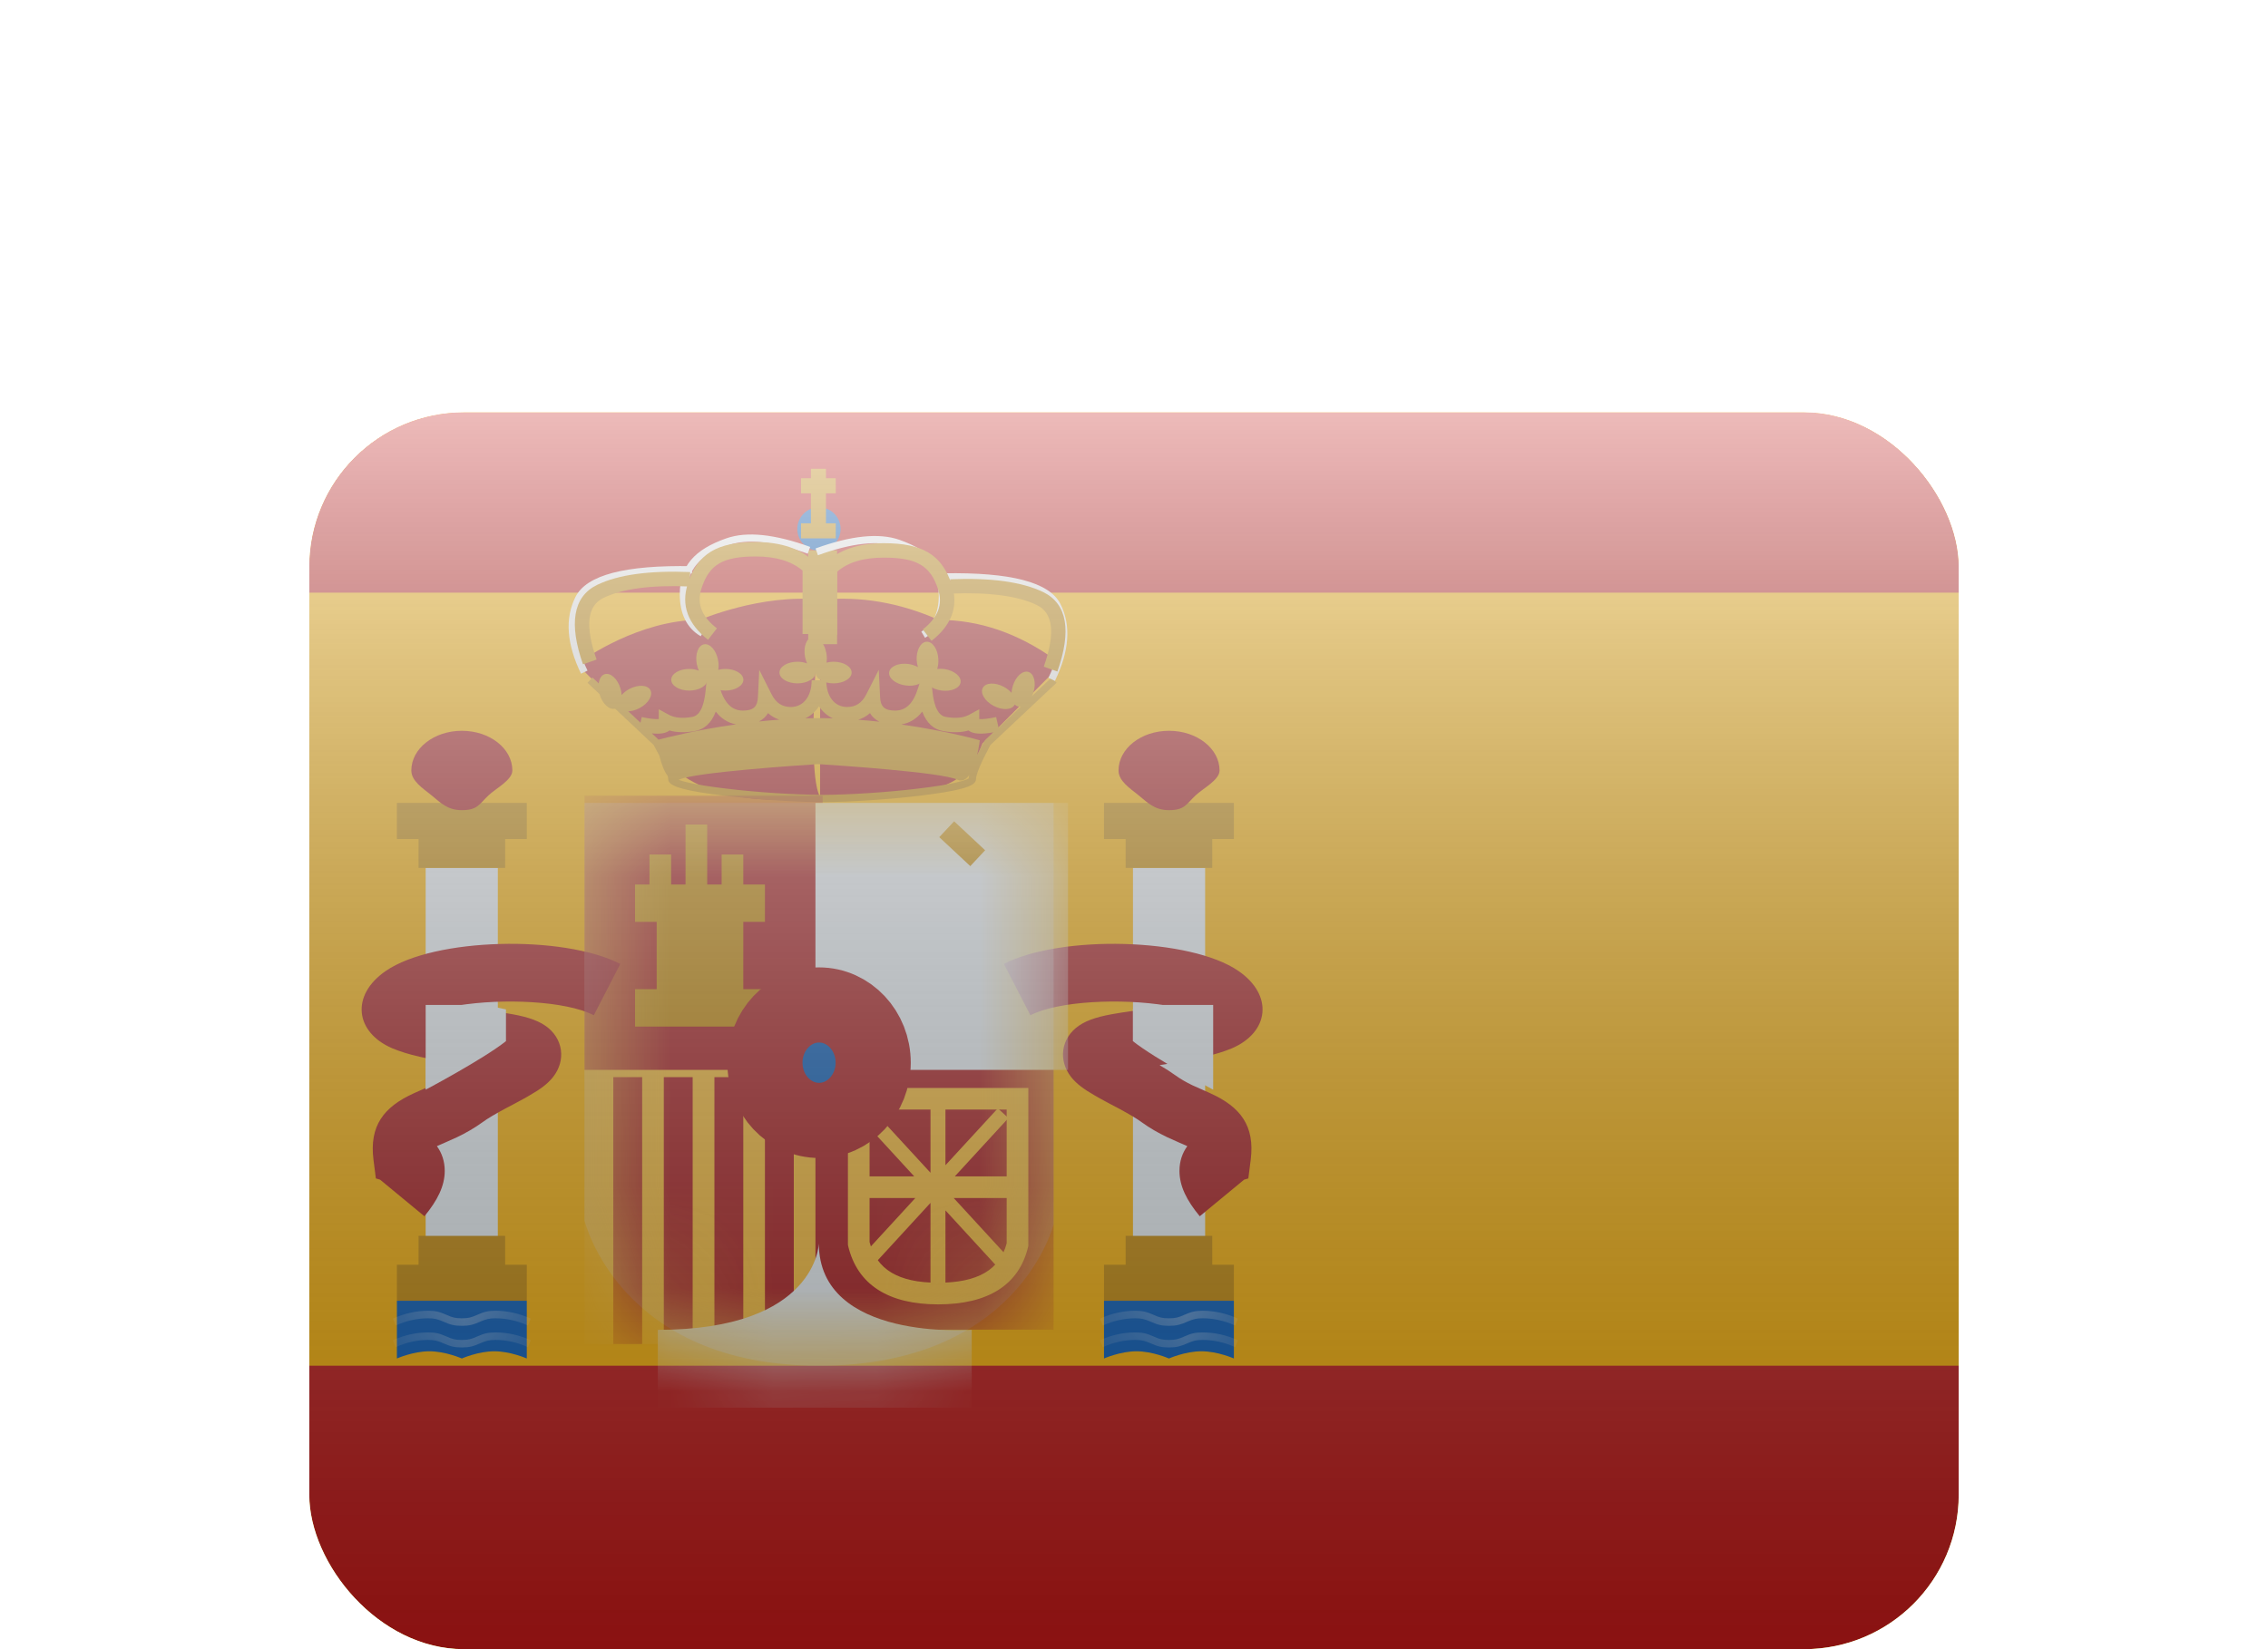 <svg width="22" height="16" viewBox="0 0 22 16" fill="none" xmlns="http://www.w3.org/2000/svg">
<g filter="url(#filter0_d_5985_49731)">
<g clip-path="url(#clip0_5985_49731)">
<mask id="mask0_5985_49731" style="mask-type:alpha" maskUnits="userSpaceOnUse" x="1" y="0" width="20" height="15">
<rect x="1" width="20" height="15" fill="white"/>
</mask>
<g mask="url(#mask0_5985_49731)">
<path fill-rule="evenodd" clip-rule="evenodd" d="M1 0V15H21V0H1Z" fill="#FFB400"/>
<mask id="mask1_5985_49731" style="mask-type:alpha" maskUnits="userSpaceOnUse" x="1" y="0" width="20" height="15">
<path fill-rule="evenodd" clip-rule="evenodd" d="M1 0V15H21V0H1Z" fill="white"/>
</mask>
<g mask="url(#mask1_5985_49731)">
<path fill-rule="evenodd" clip-rule="evenodd" d="M1 0V3.75H21V0H1Z" fill="#C51918"/>
<path fill-rule="evenodd" clip-rule="evenodd" d="M1 11.25V15H21V11.25H1Z" fill="#C51918"/>
<rect x="4.129" y="6.42" width="0.7" height="3.64" fill="#F1F9FF"/>
<path fill-rule="evenodd" clip-rule="evenodd" d="M5.11 5.79H3.85V6.14H4.06V6.42H4.9V6.14H5.11V5.79Z" fill="#C88A02"/>
<path fill-rule="evenodd" clip-rule="evenodd" d="M4.9 10.27H5.11V10.62H3.85V10.27H4.06V9.99H4.9V10.27Z" fill="#C88A02"/>
<path fill-rule="evenodd" clip-rule="evenodd" d="M4.48 5.86C4.633 5.86 4.648 5.802 4.738 5.717C4.808 5.65 4.97 5.568 4.97 5.475C4.97 5.262 4.751 5.09 4.48 5.09C4.21 5.09 3.99 5.262 3.99 5.475C3.99 5.578 4.102 5.648 4.187 5.717C4.276 5.79 4.341 5.86 4.48 5.86Z" fill="#AD1619"/>
<path fill-rule="evenodd" clip-rule="evenodd" d="M3.85 10.62H5.11V11.18C5.11 11.18 4.952 11.11 4.795 11.11C4.637 11.11 4.48 11.18 4.48 11.18C4.48 11.18 4.322 11.11 4.165 11.11C4.007 11.11 3.85 11.18 3.85 11.18V10.62Z" fill="#005BBF"/>
<mask id="mask2_5985_49731" style="mask-type:alpha" maskUnits="userSpaceOnUse" x="3" y="10" width="3" height="2">
<path fill-rule="evenodd" clip-rule="evenodd" d="M3.85 10.62H5.11V11.18C5.11 11.18 4.952 11.11 4.795 11.11C4.637 11.11 4.48 11.18 4.48 11.18C4.48 11.18 4.322 11.11 4.165 11.11C4.007 11.11 3.85 11.18 3.85 11.18V10.62Z" fill="white"/>
</mask>
<g mask="url(#mask2_5985_49731)">
<path d="M3.838 11.07L3.811 11.003C3.924 10.952 4.038 10.927 4.152 10.927C4.226 10.927 4.264 10.937 4.33 10.966C4.387 10.992 4.417 11 4.48 11C4.543 11 4.572 10.992 4.63 10.966C4.695 10.937 4.734 10.927 4.807 10.927C4.921 10.927 5.035 10.952 5.149 11.003L5.121 11.07C5.016 11.023 4.912 11 4.807 11C4.745 11 4.715 11.008 4.657 11.033C4.592 11.062 4.553 11.073 4.48 11.073C4.406 11.073 4.367 11.062 4.302 11.033C4.245 11.008 4.215 11 4.152 11C4.048 11 3.943 11.023 3.838 11.07Z" fill="white"/>
<path d="M3.838 10.86L3.811 10.793C3.924 10.742 4.038 10.717 4.152 10.717C4.226 10.717 4.264 10.727 4.33 10.756C4.387 10.782 4.417 10.79 4.48 10.79C4.543 10.79 4.572 10.782 4.63 10.756C4.695 10.727 4.734 10.717 4.807 10.717C4.921 10.717 5.035 10.742 5.149 10.793L5.121 10.86C5.016 10.813 4.912 10.79 4.807 10.79C4.745 10.79 4.715 10.798 4.657 10.823C4.592 10.852 4.553 10.863 4.48 10.863C4.406 10.863 4.367 10.852 4.302 10.823C4.245 10.798 4.215 10.79 4.152 10.79C4.048 10.79 3.943 10.813 3.838 10.86Z" fill="white"/>
</g>
<rect x="10.99" y="6.42" width="0.7" height="3.64" fill="#F1F9FF"/>
<path fill-rule="evenodd" clip-rule="evenodd" d="M11.969 5.79H10.709V6.14H10.919V6.42H11.759V6.14H11.969V5.79Z" fill="#C88A02"/>
<path fill-rule="evenodd" clip-rule="evenodd" d="M11.759 10.27H11.969V10.62H10.709V10.27H10.919V9.99H11.759V10.27Z" fill="#C88A02"/>
<path fill-rule="evenodd" clip-rule="evenodd" d="M11.34 5.86C11.492 5.86 11.507 5.802 11.597 5.717C11.667 5.65 11.83 5.568 11.83 5.475C11.83 5.262 11.61 5.09 11.34 5.09C11.069 5.09 10.85 5.262 10.85 5.475C10.85 5.578 10.961 5.648 11.046 5.717C11.135 5.79 11.201 5.86 11.34 5.86Z" fill="#AD1619"/>
<path fill-rule="evenodd" clip-rule="evenodd" d="M10.709 10.62H11.969V11.18C11.969 11.18 11.812 11.11 11.654 11.11C11.496 11.11 11.339 11.18 11.339 11.18C11.339 11.18 11.181 11.11 11.024 11.11C10.867 11.11 10.709 11.18 10.709 11.18V10.62Z" fill="#005BBF"/>
<mask id="mask3_5985_49731" style="mask-type:alpha" maskUnits="userSpaceOnUse" x="10" y="10" width="2" height="2">
<path fill-rule="evenodd" clip-rule="evenodd" d="M10.709 10.62H11.969V11.18C11.969 11.18 11.812 11.11 11.654 11.11C11.496 11.11 11.339 11.18 11.339 11.18C11.339 11.18 11.181 11.11 11.024 11.11C10.867 11.11 10.709 11.18 10.709 11.18V10.62Z" fill="white"/>
</mask>
<g mask="url(#mask3_5985_49731)">
<path d="M10.697 11.07L10.67 11.003C10.783 10.952 10.897 10.927 11.011 10.927C11.085 10.927 11.123 10.937 11.189 10.966C11.246 10.992 11.276 11 11.339 11C11.402 11 11.432 10.992 11.489 10.966C11.555 10.937 11.593 10.927 11.667 10.927C11.781 10.927 11.895 10.952 12.008 11.003L11.981 11.07C11.876 11.023 11.771 11 11.667 11C11.604 11 11.574 11.008 11.517 11.033C11.451 11.062 11.413 11.073 11.339 11.073C11.265 11.073 11.227 11.062 11.162 11.033C11.104 11.008 11.074 11 11.011 11C10.907 11 10.802 11.023 10.697 11.07Z" fill="white"/>
<path d="M10.697 10.86L10.67 10.793C10.783 10.742 10.897 10.717 11.011 10.717C11.085 10.717 11.123 10.727 11.189 10.756C11.246 10.782 11.276 10.79 11.339 10.79C11.402 10.79 11.432 10.782 11.489 10.756C11.555 10.727 11.593 10.717 11.667 10.717C11.781 10.717 11.895 10.742 12.008 10.793L11.981 10.86C11.876 10.813 11.771 10.79 11.667 10.79C11.604 10.79 11.574 10.798 11.517 10.823C11.451 10.852 11.413 10.863 11.339 10.863C11.265 10.863 11.227 10.852 11.162 10.823C11.104 10.798 11.074 10.79 11.011 10.79C10.907 10.79 10.802 10.813 10.697 10.86Z" fill="white"/>
</g>
<path fill-rule="evenodd" clip-rule="evenodd" d="M4.117 9.8C4.243 9.647 4.314 9.507 4.314 9.36C4.314 9.266 4.286 9.186 4.238 9.12L4.246 9.116C4.245 9.117 4.384 9.056 4.433 9.033C4.523 8.99 4.602 8.944 4.68 8.888C4.729 8.852 4.795 8.813 4.896 8.758L4.991 8.708L5.017 8.694C5.066 8.668 5.102 8.648 5.136 8.628C5.242 8.567 5.312 8.516 5.365 8.449C5.492 8.288 5.465 8.071 5.288 7.95C5.201 7.891 5.084 7.857 4.912 7.83L4.876 7.824L4.666 7.792C4.584 7.779 4.511 7.767 4.445 7.755C4.875 7.684 5.49 7.71 5.76 7.85L6.017 7.352C5.466 7.068 4.211 7.097 3.742 7.42C3.399 7.656 3.445 8.014 3.802 8.169C3.952 8.233 4.147 8.276 4.508 8.334C4.447 8.369 4.397 8.401 4.35 8.435C4.303 8.469 4.252 8.498 4.191 8.528C4.161 8.542 4.074 8.58 4.034 8.598L4.034 8.598L4.034 8.598L4.014 8.607C3.723 8.739 3.581 8.922 3.623 9.253L3.646 9.433L3.687 9.445L4.117 9.8ZM3.757 9.337L3.756 9.339L3.757 9.338L3.757 9.337ZM11.441 9.36C11.441 9.507 11.511 9.647 11.638 9.8L12.068 9.445L12.109 9.433L12.132 9.253C12.174 8.922 12.032 8.739 11.741 8.607L11.721 8.598L11.721 8.598C11.681 8.58 11.594 8.542 11.564 8.528C11.503 8.498 11.452 8.469 11.405 8.435C11.358 8.401 11.308 8.369 11.248 8.334C11.608 8.276 11.803 8.233 11.953 8.169C12.31 8.014 12.356 7.656 12.013 7.42C11.544 7.097 10.289 7.068 9.738 7.352L9.995 7.85C10.265 7.71 10.88 7.684 11.31 7.755C11.245 7.767 11.171 7.779 11.089 7.792L10.879 7.824L10.843 7.83C10.671 7.857 10.554 7.891 10.467 7.95C10.29 8.071 10.263 8.288 10.39 8.449C10.443 8.516 10.513 8.567 10.619 8.628C10.653 8.648 10.689 8.668 10.738 8.694L10.764 8.708L10.859 8.758C10.96 8.813 11.026 8.852 11.075 8.888C11.153 8.944 11.232 8.99 11.322 9.033C11.371 9.056 11.51 9.117 11.509 9.116L11.517 9.12C11.469 9.186 11.441 9.266 11.441 9.36Z" fill="#AD1619"/>
<path d="M4.701 7.75L4.908 7.793V8.101C4.688 8.276 4.129 8.572 4.129 8.572V7.75H4.701Z" fill="#F1F9FF"/>
<path d="M11.195 7.75L10.989 7.793V8.101C11.209 8.276 11.768 8.572 11.768 8.572V7.75H11.195Z" fill="#F1F9FF"/>
<path fill-rule="evenodd" clip-rule="evenodd" d="M10.236 4.504V4.401C9.876 4.143 9.499 4.014 9.105 4.014C8.727 3.846 8.344 3.781 7.957 3.819C7.958 3.818 7.958 3.817 7.958 3.817C7.376 3.76 6.789 4.014 6.789 4.014C6.198 4.014 5.658 4.401 5.658 4.401V4.504L6.364 5.213C6.364 5.213 6.563 5.895 7.955 5.735V5.737C7.955 5.737 8.876 5.711 8.941 5.69C8.967 5.681 8.993 5.674 9.021 5.666C9.201 5.613 9.407 5.553 9.53 5.213L10.236 4.504ZM7.955 3.85C7.935 4.086 7.82 5.509 7.955 5.73V3.85Z" fill="#AD1619"/>
<path fill-rule="evenodd" clip-rule="evenodd" d="M6.195 5.094L6.196 5.091L5.699 4.624L5.747 4.573L6.213 5.012L6.225 4.957C6.301 4.973 6.357 4.979 6.39 4.976V4.881L6.493 4.937C6.544 4.964 6.617 4.972 6.712 4.956C6.783 4.945 6.83 4.863 6.846 4.689L6.877 4.337L6.982 4.674C7.03 4.827 7.103 4.894 7.206 4.894C7.307 4.894 7.348 4.857 7.352 4.763L7.365 4.499L7.484 4.735C7.527 4.82 7.587 4.859 7.671 4.859C7.792 4.859 7.873 4.758 7.873 4.6H7.875H8.013H8.015C8.015 4.758 8.096 4.859 8.217 4.859C8.302 4.859 8.361 4.82 8.404 4.735L8.524 4.499L8.537 4.763C8.541 4.857 8.582 4.894 8.683 4.894C8.786 4.894 8.859 4.827 8.906 4.674L9.011 4.337L9.043 4.689C9.058 4.863 9.106 4.945 9.176 4.956C9.272 4.972 9.345 4.964 9.396 4.937L9.499 4.881V4.976C9.531 4.979 9.587 4.973 9.663 4.957L9.686 5.059L10.201 4.573L10.249 4.624L9.607 5.228C9.514 5.401 9.467 5.515 9.467 5.562C9.467 5.634 9.279 5.677 8.912 5.721C8.625 5.755 8.287 5.778 8.009 5.782V5.782L7.974 5.782L7.939 5.782V5.782C7.662 5.778 7.323 5.755 7.036 5.721C6.67 5.677 6.482 5.634 6.482 5.562C6.482 5.553 6.48 5.542 6.477 5.528C6.44 5.481 6.414 5.404 6.397 5.334C6.381 5.302 6.362 5.267 6.341 5.228L6.199 5.094L6.195 5.094ZM9.636 5.105C9.522 5.125 9.439 5.123 9.395 5.087C9.326 5.107 9.246 5.109 9.154 5.094C9.055 5.078 8.987 5.013 8.946 4.904C8.892 4.973 8.824 5.015 8.743 5.029C9.191 5.092 9.504 5.182 9.504 5.182C9.504 5.182 9.497 5.248 9.478 5.326C9.498 5.285 9.521 5.24 9.549 5.19L9.555 5.181L9.636 5.105ZM8.531 5.002C8.492 4.983 8.461 4.955 8.439 4.919C8.405 4.948 8.367 4.97 8.325 4.983C8.396 4.988 8.464 4.995 8.531 5.002ZM8.078 4.969C8.024 4.944 7.978 4.904 7.944 4.852C7.911 4.904 7.866 4.944 7.812 4.969C7.844 4.968 7.876 4.967 7.908 4.967V4.967L7.936 4.967L7.964 4.967V4.967C8.002 4.967 8.04 4.968 8.078 4.969ZM6.388 5.176L6.323 5.115C6.401 5.123 6.459 5.115 6.494 5.087C6.562 5.107 6.643 5.109 6.735 5.094C6.833 5.078 6.902 5.013 6.943 4.904C6.995 4.971 7.061 5.013 7.139 5.028C6.753 5.082 6.465 5.156 6.388 5.176ZM7.56 4.982C7.493 4.987 7.426 4.993 7.362 5C7.399 4.981 7.428 4.954 7.45 4.919C7.482 4.947 7.519 4.969 7.56 4.982ZM9.283 5.563C9.332 5.586 9.371 5.563 9.402 5.519C9.399 5.531 9.398 5.542 9.397 5.552C9.393 5.555 9.387 5.558 9.378 5.562C9.355 5.571 9.32 5.582 9.274 5.592C9.184 5.613 9.056 5.633 8.904 5.651C8.607 5.687 8.255 5.71 7.974 5.712C7.694 5.71 7.341 5.687 7.045 5.651C6.893 5.633 6.765 5.613 6.675 5.592C6.636 5.583 6.605 5.575 6.583 5.566C6.585 5.566 6.588 5.564 6.59 5.563C6.743 5.492 7.754 5.425 7.936 5.413C8.118 5.425 9.13 5.492 9.283 5.563ZM9.475 5.55L9.474 5.552L9.475 5.551L9.475 5.55Z" fill="#C88A02"/>
<path fill-rule="evenodd" clip-rule="evenodd" d="M7.944 3.342C8.06 3.342 8.154 3.248 8.154 3.132C8.154 3.016 8.06 2.922 7.944 2.922C7.828 2.922 7.734 3.016 7.734 3.132C7.734 3.248 7.828 3.342 7.944 3.342Z" fill="#005BBF"/>
<path fill-rule="evenodd" clip-rule="evenodd" d="M7.809 4.373C7.814 4.396 7.821 4.418 7.829 4.437C7.802 4.426 7.77 4.42 7.736 4.42C7.639 4.42 7.561 4.467 7.561 4.525C7.561 4.583 7.639 4.63 7.736 4.63C7.832 4.63 7.911 4.583 7.911 4.525C7.911 4.583 7.989 4.63 8.086 4.63C8.182 4.63 8.261 4.583 8.261 4.525C8.261 4.467 8.182 4.42 8.086 4.42C8.061 4.42 8.038 4.423 8.017 4.429C8.022 4.4 8.022 4.367 8.015 4.333C7.997 4.238 7.936 4.17 7.879 4.181C7.822 4.192 7.791 4.278 7.809 4.373ZM7.911 4.525L7.91 4.522L7.911 4.522L7.911 4.525ZM6.779 4.507C6.771 4.488 6.764 4.466 6.759 4.443C6.741 4.348 6.772 4.262 6.829 4.251C6.886 4.24 6.947 4.308 6.965 4.403C6.972 4.437 6.972 4.47 6.967 4.499C6.988 4.493 7.011 4.49 7.036 4.49C7.132 4.49 7.211 4.537 7.211 4.595C7.211 4.653 7.132 4.7 7.036 4.7C6.939 4.7 6.861 4.653 6.861 4.595L6.861 4.592L6.86 4.592L6.861 4.595C6.861 4.653 6.782 4.7 6.686 4.7C6.589 4.7 6.511 4.653 6.511 4.595C6.511 4.537 6.589 4.49 6.686 4.49C6.72 4.49 6.752 4.496 6.779 4.507ZM8.972 4.571C8.964 4.628 8.88 4.664 8.784 4.65C8.688 4.637 8.617 4.58 8.625 4.522C8.633 4.465 8.717 4.429 8.813 4.442C8.847 4.447 8.878 4.458 8.904 4.472C8.898 4.452 8.894 4.429 8.892 4.406C8.887 4.309 8.93 4.229 8.988 4.226C9.046 4.223 9.097 4.298 9.102 4.395C9.104 4.43 9.1 4.462 9.091 4.49C9.112 4.488 9.136 4.488 9.16 4.491C9.255 4.505 9.326 4.562 9.318 4.62C9.31 4.677 9.226 4.713 9.13 4.699C9.035 4.686 8.964 4.628 8.972 4.571ZM8.972 4.571L8.972 4.568L8.972 4.568L8.972 4.571ZM9.638 4.848C9.724 4.894 9.815 4.889 9.842 4.838L9.843 4.835C9.852 4.844 9.862 4.85 9.873 4.854C9.929 4.871 9.997 4.81 10.025 4.717C10.053 4.625 10.031 4.536 9.976 4.519C9.92 4.502 9.852 4.563 9.824 4.656C9.817 4.678 9.813 4.701 9.812 4.722C9.793 4.7 9.767 4.679 9.737 4.663C9.651 4.618 9.56 4.622 9.533 4.674C9.506 4.725 9.553 4.803 9.638 4.848ZM6.204 4.87C6.118 4.915 6.027 4.911 6 4.859C5.999 4.858 5.999 4.857 5.998 4.856C5.99 4.865 5.98 4.872 5.969 4.875C5.913 4.892 5.845 4.831 5.817 4.739C5.789 4.646 5.811 4.558 5.866 4.541C5.922 4.524 5.99 4.585 6.018 4.677C6.025 4.7 6.029 4.722 6.03 4.743C6.049 4.721 6.074 4.701 6.105 4.684C6.19 4.639 6.282 4.644 6.309 4.695C6.336 4.746 6.289 4.825 6.204 4.87Z" fill="#C88A02"/>
<path fill-rule="evenodd" clip-rule="evenodd" d="M7.866 2.548H8.012V2.64H8.107V2.786H8.012V3.077H8.107V3.223H7.77V3.077H7.866V2.786H7.77V2.64H7.866V2.548Z" fill="#C88A02"/>
<rect x="7.84" y="3.34" width="0.28" height="0.91" fill="#C88A02"/>
<path d="M6.713 3.493L6.712 3.563C6.091 3.552 5.735 3.642 5.645 3.823C5.551 4.01 5.568 4.236 5.699 4.506L5.636 4.536C5.497 4.249 5.478 4 5.582 3.792C5.689 3.577 6.066 3.481 6.713 3.493Z" fill="white"/>
<path d="M6.832 4.113L6.797 4.173C6.661 4.093 6.594 3.955 6.594 3.765C6.594 3.492 6.734 3.332 7.045 3.223C7.244 3.153 7.515 3.182 7.859 3.306L7.835 3.372C7.504 3.252 7.249 3.225 7.068 3.289C6.783 3.389 6.664 3.525 6.664 3.765C6.664 3.932 6.72 4.046 6.832 4.113Z" fill="white"/>
<path d="M5.787 4.399L5.655 4.445C5.518 4.055 5.557 3.79 5.791 3.675C5.998 3.575 6.298 3.534 6.695 3.55L6.689 3.69C6.314 3.674 6.034 3.713 5.853 3.801C5.699 3.876 5.671 4.067 5.787 4.399Z" fill="#C88A02"/>
<path d="M7.331 3.399C7.011 3.399 6.88 3.477 6.805 3.707C6.757 3.854 6.803 3.979 6.954 4.096L6.868 4.207C6.673 4.055 6.604 3.87 6.672 3.664C6.767 3.371 6.955 3.259 7.331 3.259C7.578 3.259 7.77 3.324 7.904 3.456L7.925 3.476V4.151H7.785V3.536C7.68 3.446 7.53 3.399 7.331 3.399Z" fill="#C88A02"/>
<path d="M9.156 3.562L9.158 3.632C9.778 3.622 10.134 3.712 10.225 3.893C10.318 4.079 10.301 4.306 10.17 4.576L10.233 4.606C10.372 4.319 10.392 4.07 10.287 3.861C10.18 3.647 9.803 3.551 9.156 3.562Z" fill="white"/>
<path d="M8.937 4.128L8.973 4.188C9.108 4.107 9.176 3.97 9.176 3.78C9.176 3.507 9.035 3.347 8.724 3.237C8.526 3.168 8.255 3.196 7.911 3.321L7.934 3.387C8.265 3.267 8.521 3.24 8.701 3.303C8.986 3.404 9.106 3.54 9.106 3.78C9.106 3.946 9.05 4.061 8.937 4.128Z" fill="white"/>
<path d="M10.125 4.468L10.257 4.515C10.394 4.125 10.355 3.86 10.121 3.745C9.914 3.645 9.614 3.604 9.217 3.62L9.223 3.759C9.598 3.744 9.878 3.782 10.059 3.871C10.213 3.946 10.241 4.137 10.125 4.468Z" fill="#C88A02"/>
<path d="M8.573 3.41C8.893 3.41 9.025 3.488 9.1 3.718C9.147 3.865 9.101 3.99 8.951 4.107L9.036 4.217C9.231 4.066 9.3 3.881 9.233 3.675C9.137 3.381 8.949 3.27 8.573 3.27C8.326 3.27 8.134 3.335 8.001 3.467L7.98 3.487V4.162H8.12V3.547C8.224 3.456 8.374 3.41 8.573 3.41Z" fill="#C88A02"/>
<path opacity="0.3" fill-rule="evenodd" clip-rule="evenodd" d="M5.67 5.79H10.22V9.878C10.22 9.878 9.882 11.25 7.945 11.25C6.008 11.25 5.67 9.842 5.67 9.842V5.79Z" fill="#E1E5E8"/>
<mask id="mask4_5985_49731" style="mask-type:alpha" maskUnits="userSpaceOnUse" x="5" y="5" width="6" height="7">
<path fill-rule="evenodd" clip-rule="evenodd" d="M5.67 5.79H10.22V9.878C10.22 9.878 9.882 11.25 7.945 11.25C6.008 11.25 5.67 9.842 5.67 9.842V5.79Z" fill="white"/>
</mask>
<g mask="url(#mask4_5985_49731)">
<rect x="5.67" y="8.31" width="2.31" height="2.73" fill="#FFC034"/>
<rect x="5.949" y="8.45" width="0.28" height="2.59" fill="#AD1619"/>
<rect x="6.93" y="8.45" width="0.28" height="2.59" fill="#AD1619"/>
<rect x="6.439" y="8.45" width="0.28" height="2.59" fill="#AD1619"/>
<rect x="7.42" y="8.45" width="0.28" height="2.59" fill="#AD1619"/>
<rect x="5.67" y="5.72" width="2.31" height="2.66" fill="#AD1619"/>
<rect x="7.91" y="8.24" width="2.31" height="2.66" fill="#AD1619"/>
<rect x="7.91" y="5.79" width="2.45" height="2.59" fill="#F1F9FF"/>
<path fill-rule="evenodd" clip-rule="evenodd" d="M6.65 6H6.86V6.581H7V6.29H7.21V6.581H7.42V6.944H7.21V7.597H7.42V7.96H6.16V7.597H6.37V6.944H6.16V6.581H6.3V6.29H6.51V6.581H6.65V6Z" fill="#C88A02"/>
<path d="M9.111 6.122L9.255 5.968L9.556 6.249L9.412 6.403L9.111 6.122Z" fill="#C88A02"/>
<path fill-rule="evenodd" clip-rule="evenodd" d="M9.975 10.088V8.555H8.225V10.075L8.227 10.087C8.316 10.464 8.618 10.655 9.1 10.655C9.581 10.655 9.883 10.469 9.972 10.1L9.975 10.088ZM9.1 10.445C8.713 10.445 8.502 10.315 8.435 10.05V8.765H9.765V10.062C9.698 10.318 9.486 10.445 9.1 10.445Z" fill="#FFC034"/>
<path fill-rule="evenodd" clip-rule="evenodd" d="M9.171 8.683H9.026V9.378L8.451 8.753L8.348 8.847L8.868 9.413H8.396V9.623H8.758H8.879L8.348 10.201L8.451 10.296L9.026 9.67V10.482H9.171V9.743L9.679 10.296L9.782 10.201L9.251 9.623H9.844V9.413H9.262L9.782 8.847L9.679 8.753L9.171 9.305V8.683Z" fill="#FFC034"/>
<path fill-rule="evenodd" clip-rule="evenodd" d="M9.426 10.902C9.426 10.902 7.943 11.018 7.943 10.062C7.943 10.062 7.929 10.902 6.381 10.902V11.657H9.426V10.902Z" fill="#F1F9FF"/>
<path fill-rule="evenodd" clip-rule="evenodd" d="M7.945 8.87C8.235 8.87 8.47 8.619 8.47 8.31C8.47 8.001 8.235 7.75 7.945 7.75C7.655 7.75 7.42 8.001 7.42 8.31C7.42 8.619 7.655 8.87 7.945 8.87Z" fill="#005BBF" stroke="#AD1619" stroke-width="0.729"/>
</g>
</g>
</g>
<rect x="3" y="2" width="16" height="12" fill="url(#paint0_linear_5985_49731)" style="mix-blend-mode:overlay"/>
</g>
</g>
<defs>
<filter id="filter0_d_5985_49731" x="0" y="1" width="22" height="18" filterUnits="userSpaceOnUse" color-interpolation-filters="sRGB">
<feFlood flood-opacity="0" result="BackgroundImageFix"/>
<feColorMatrix in="SourceAlpha" type="matrix" values="0 0 0 0 0 0 0 0 0 0 0 0 0 0 0 0 0 0 127 0" result="hardAlpha"/>
<feOffset dy="2"/>
<feGaussianBlur stdDeviation="1.5"/>
<feColorMatrix type="matrix" values="0 0 0 0 0 0 0 0 0 0 0 0 0 0 0 0 0 0 0.1 0"/>
<feBlend mode="normal" in2="BackgroundImageFix" result="effect1_dropShadow_5985_49731"/>
<feBlend mode="normal" in="SourceGraphic" in2="effect1_dropShadow_5985_49731" result="shape"/>
</filter>
<linearGradient id="paint0_linear_5985_49731" x1="11" y1="2" x2="11" y2="14" gradientUnits="userSpaceOnUse">
<stop stop-color="white" stop-opacity="0.7"/>
<stop offset="1" stop-opacity="0.3"/>
</linearGradient>
<clipPath id="clip0_5985_49731">
<rect x="3" y="2" width="16" height="12" rx="1.5" fill="white"/>
</clipPath>
</defs>
</svg>
